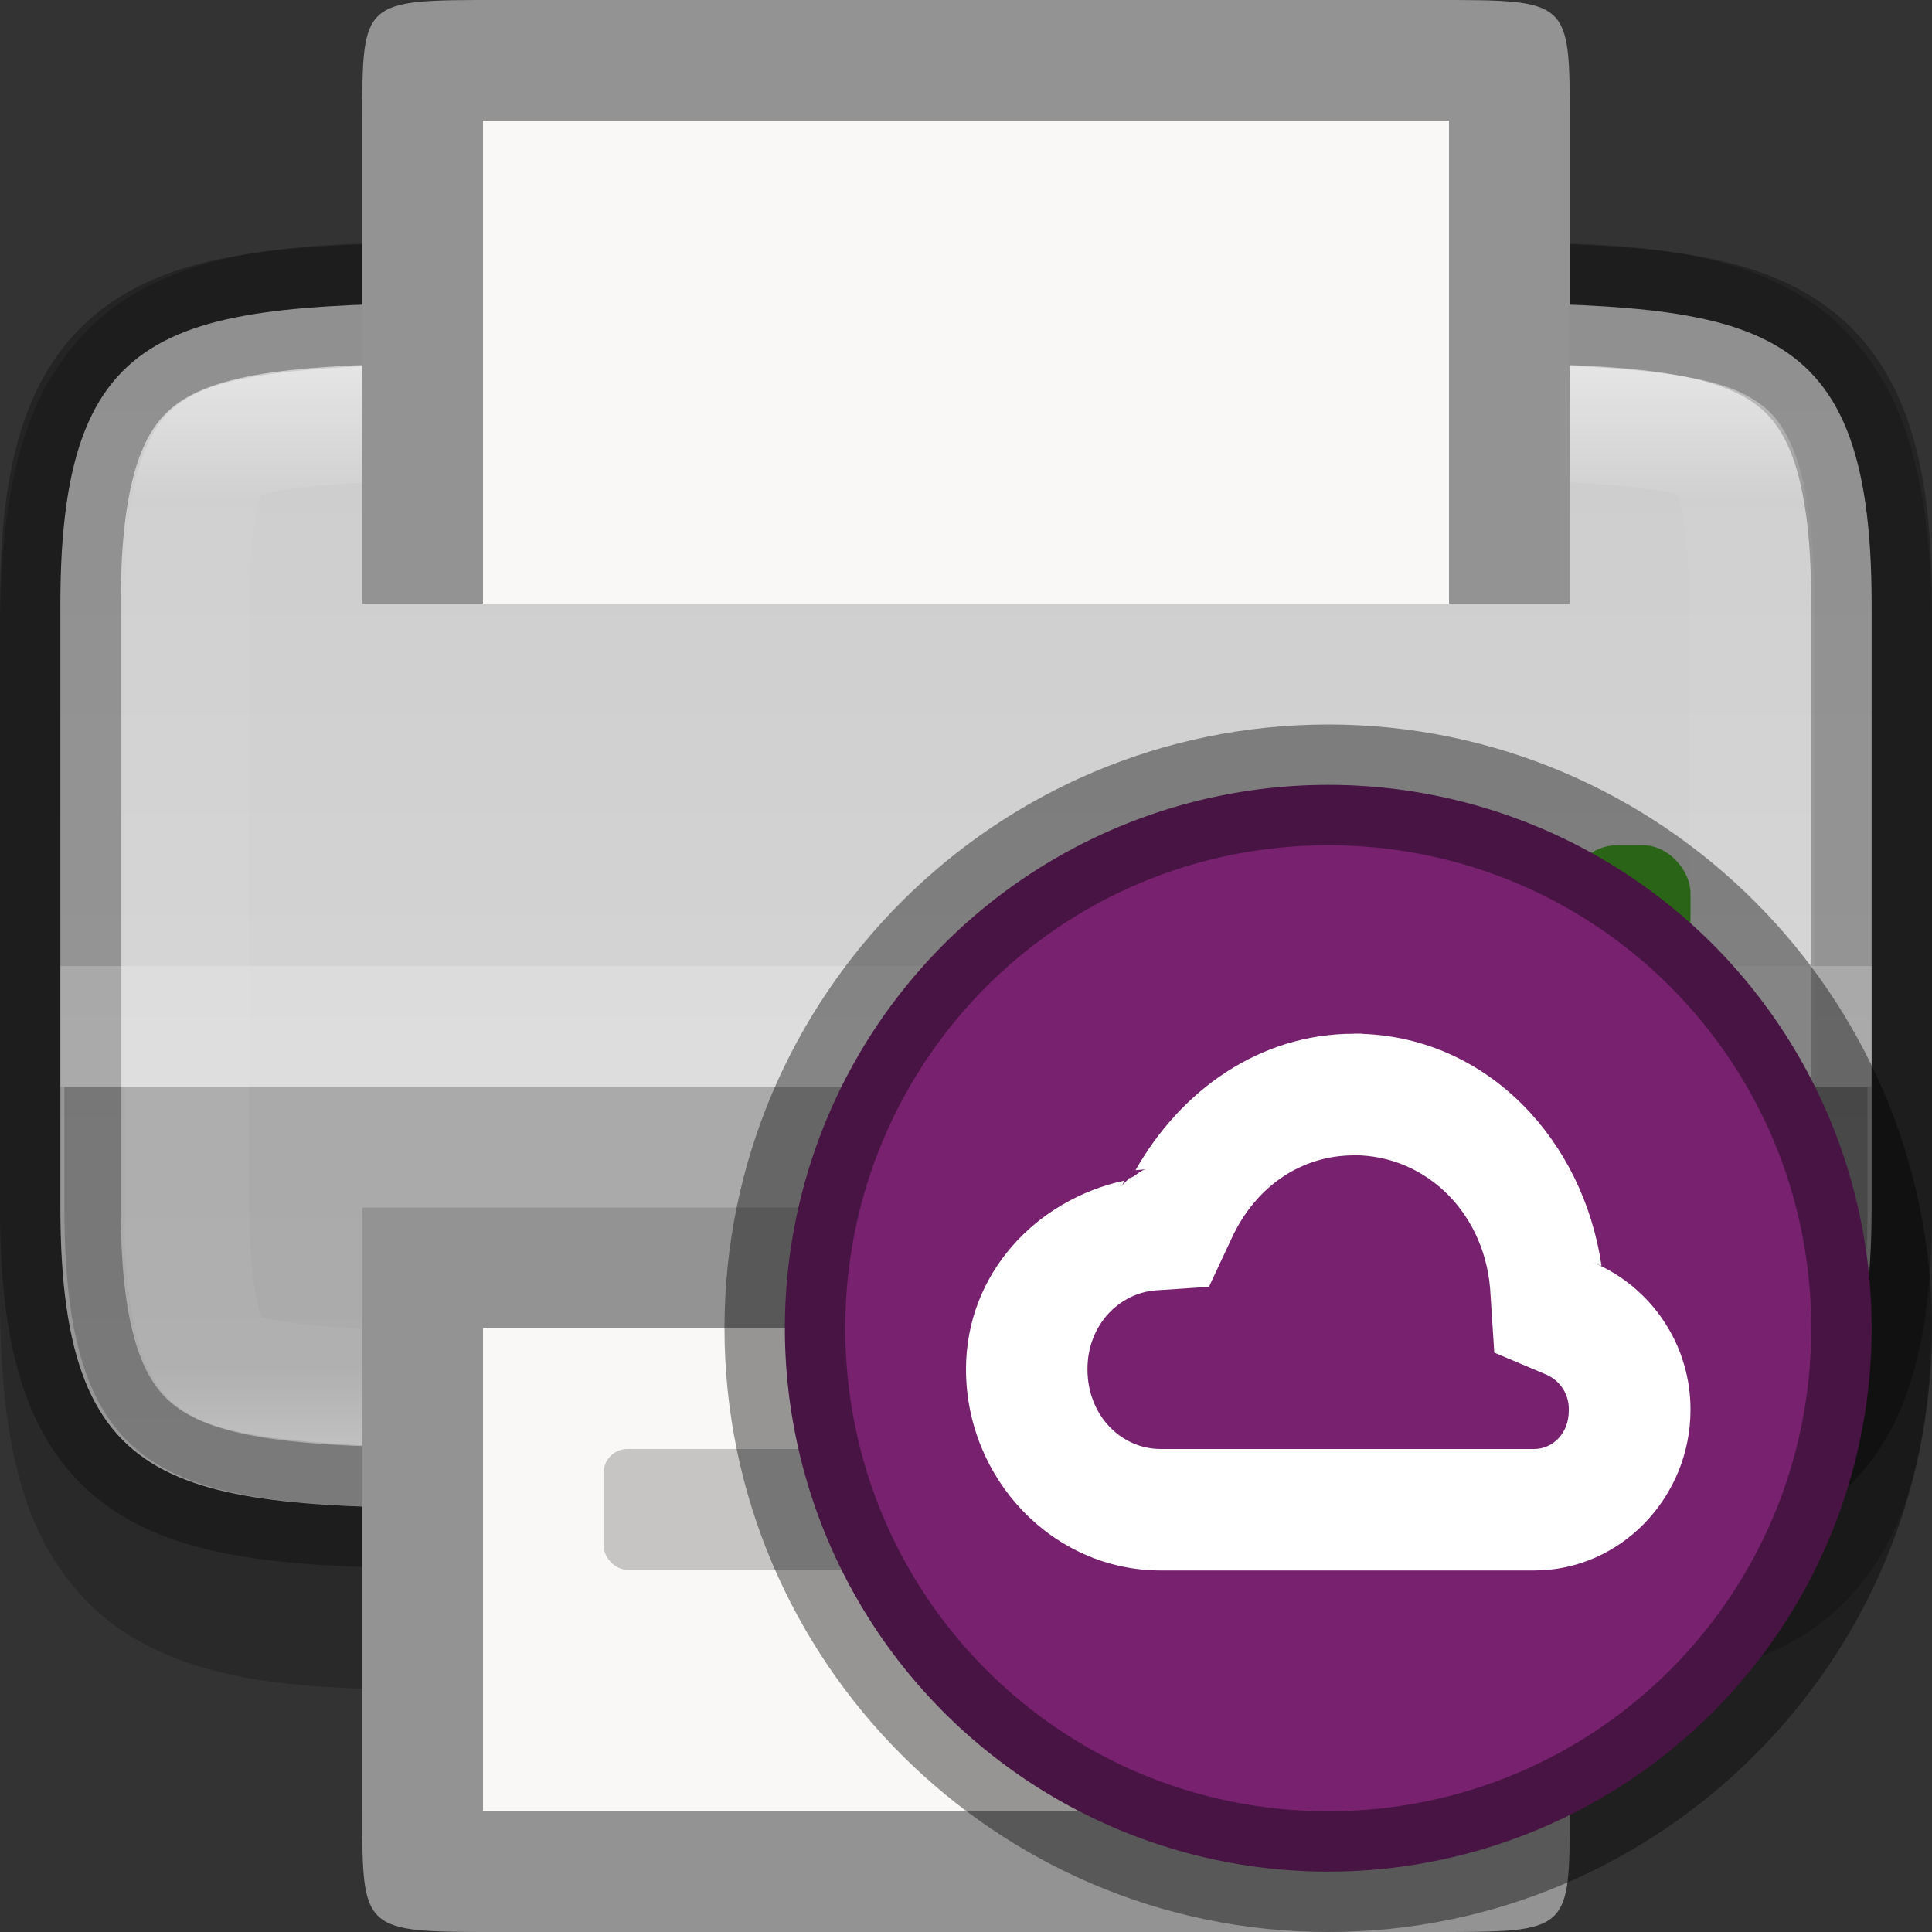 <?xml version="1.0" encoding="UTF-8" standalone="no"?>
<svg
   width="16"
   height="16"
   version="1"
   id="svg45"
   sodipodi:docname="deepin-cloud-print-configurator.svg"
   inkscape:version="1.1.2 (0a00cf5339, 2022-02-04)"
   xmlns:inkscape="http://www.inkscape.org/namespaces/inkscape"
   xmlns:sodipodi="http://sodipodi.sourceforge.net/DTD/sodipodi-0.dtd"
   xmlns="http://www.w3.org/2000/svg"
   xmlns:svg="http://www.w3.org/2000/svg">
  <rect width="100%" height="100%" fill="#333333" stroke="none"/>
  <sodipodi:namedview
     id="namedview47"
     pagecolor="#ffffff"
     bordercolor="#666666"
     borderopacity="1.0"
     inkscape:pageshadow="2"
     inkscape:pageopacity="0.0"
     inkscape:pagecheckerboard="0"
     showgrid="false"
     inkscape:zoom="45.4375"
     inkscape:cx="8"
     inkscape:cy="8"
     inkscape:window-width="1851"
     inkscape:window-height="1049"
     inkscape:window-x="0"
     inkscape:window-y="0"
     inkscape:window-maximized="1"
     inkscape:current-layer="svg45" />
  <defs
     id="defs19">
    <linearGradient
       id="linearGradient1178"
       x1="329"
       x2="329"
       y1="239"
       y2="249"
       gradientTransform="matrix(1.071 0 0 1 -343.96 -236)"
       gradientUnits="userSpaceOnUse">
      <stop
         stop-color="#cdcdcd"
         offset="0"
         id="stop2" />
      <stop
         stop-color="#d9d9d9"
         offset="1"
         id="stop4" />
    </linearGradient>
    <linearGradient
       id="linearGradient1205"
       x1="328"
       x2="328"
       y1="239"
       y2="248"
       gradientUnits="userSpaceOnUse">
      <stop
         stop-color="#fff"
         offset="0"
         id="stop7" />
      <stop
         stop-color="#fff"
         stop-opacity=".098"
         offset=".125"
         id="stop9" />
      <stop
         stop-color="#fff"
         stop-opacity=".098"
         offset=".925"
         id="stop11" />
      <stop
         stop-color="#fff"
         stop-opacity=".498"
         offset="1"
         id="stop13" />
    </linearGradient>
    <clipPath
       id="clipPath1193-6">
      <path
         d="m324 239c-1.258 0.015-2.087 0.06-2.453 0.262-0.183 0.101-0.289 0.213-0.387 0.473-0.098 0.26-0.16 0.673-0.16 1.266v5c0 0.592 0.063 1.006 0.16 1.266 0.098 0.26 0.203 0.371 0.387 0.473 0.366 0.202 1.195 0.247 2.453 0.262h6e-3 6.994c1.258-0.015 2.087-0.06 2.453-0.262 0.183-0.101 0.289-0.213 0.387-0.473 0.098-0.26 0.16-0.673 0.16-1.266v-5c0-0.592-0.063-1.006-0.16-1.266-0.098-0.26-0.203-0.371-0.387-0.473-0.366-0.202-1.195-0.247-2.453-0.262z"
         color="#000000"
         fill="url(#linearGradient1197)"
         id="path16" />
    </clipPath>
  </defs>
  <path
     d="m4.261 2c-1.342 0.016-2.324-0.033-3.127 0.42-0.402 0.227-0.718 0.61-0.894 1.089-0.176 0.479-0.24 1.047-0.24 1.764v5.455c0 0.717 0.064 1.286 0.24 1.764 0.176 0.479 0.492 0.862 0.894 1.089 0.803 0.453 1.785 0.404 3.127 0.42h4e-3 7.471 4e-3c1.342-0.016 2.324 0.033 3.127-0.42 0.402-0.227 0.718-0.61 0.894-1.089 0.175-0.479 0.239-1.047 0.239-1.764v-5.455c0-0.717-0.064-1.286-0.24-1.764-0.176-0.479-0.492-0.862-0.894-1.089-0.803-0.453-1.785-0.404-3.127-0.42h-4e-3 -7.471z"
     color="#000000"
     color-rendering="auto"
     dominant-baseline="auto"
     image-rendering="auto"
     opacity=".2"
     shape-rendering="auto"
     solid-color="#000000"
     style="font-feature-settings:normal;font-variant-alternates:normal;font-variant-caps:normal;font-variant-ligatures:normal;font-variant-numeric:normal;font-variant-position:normal;isolation:auto;mix-blend-mode:normal;shape-padding:0;text-decoration-color:#000000;text-decoration-line:none;text-decoration-style:solid;text-indent:0;text-orientation:mixed;text-transform:none;white-space:normal"
     id="path21" />
  <path
     d="m15.5 10c0 2.5-1.048 2.471-3.75 2.5h-7.5c-2.702-0.029-3.75 0-3.75-2.5v-5c0-2.5 1.048-2.471 3.75-2.5h7.5c2.702 0.029 3.75 0 3.75 2.5z"
     color="#000000"
     fill="url(#linearGradient1178)"
     id="path23" />
  <path
     d="m15.5 10c0 2.5-1.048 2.471-3.75 2.5h-7.5c-2.702-0.029-3.75 0-3.75-2.5v-5c0-2.5 1.048-2.471 3.75-2.5h7.5c2.702 0.029 3.75 0 3.75 2.5z"
     color="#000000"
     fill="none"
     opacity=".3"
     stroke="#000"
     id="path25" />
  <path
     d="m0.533 9v1c0 2.5 1.044 2.471 3.734 2.5h7.465c2.69-0.029 3.734 3e-5 3.734-2.5v-1z"
     enable-background="new"
     opacity=".2"
     id="path27" />
  <path
     transform="matrix(1.077 0 0 1 -344.69 -236)"
     d="m324 239c-1.258 0.015-2.087 0.06-2.453 0.262-0.183 0.101-0.289 0.213-0.387 0.473-0.098 0.26-0.16 0.673-0.16 1.266v5c0 0.592 0.063 1.006 0.16 1.266 0.098 0.26 0.203 0.371 0.387 0.473 0.366 0.202 1.195 0.247 2.453 0.262h6e-3 6.994c1.258-0.015 2.087-0.06 2.453-0.262 0.183-0.101 0.289-0.213 0.387-0.473 0.098-0.26 0.16-0.673 0.16-1.266v-5c0-0.592-0.063-1.006-0.16-1.266-0.098-0.26-0.203-0.371-0.387-0.473-0.366-0.202-1.195-0.247-2.453-0.262z"
     clip-path="url(#clipPath1193-6)"
     color="#000000"
     fill="none"
     opacity=".5"
     stroke="url(#linearGradient1205)"
     stroke-width="1.927"
     id="path29" />
  <path
     d="m4.111 16c-1.111 0-1.111 0-1.111-1l-2e-5 -5h10l2e-5 5c0 1.001 0 1-1.111 1zm-1.111-11v-4c0-1 0-1 1.111-1h7.778c1.111 0 1.111-2e-3 1.111 1v4z"
     enable-background="new"
     fill="#939393"
     id="path31" />
  <path
     d="m5.143 1h-1.143l-1e-5 4h8l1e-5 -4h-1.143zm-1.143 10v4h8v-4z"
     enable-background="new"
     fill="#faf8f6"
     id="path33" />
  <rect
     x="5"
     y="12"
     width="6"
     height="1"
     rx=".196"
     ry=".194"
     enable-background="new"
     fill="#939393"
     opacity=".5"
     id="rect35" />
  <rect
     x="13"
     y="7"
     width="1"
     height="1"
     rx=".393"
     ry=".393"
     enable-background="new"
     fill="#46a926"
     id="rect37" />
  <rect
     x="12"
     y="7"
     width="1"
     height="1"
     rx=".393"
     ry=".393"
     enable-background="new"
     fill="#f34f17"
     id="rect39" />
  <rect
     x="11"
     y="7"
     width="1"
     height="1"
     rx=".393"
     ry=".393"
     enable-background="new"
     fill="#f22c42"
     id="rect41" />
  <rect
     x=".5"
     y="8"
     width="15"
     height="1"
     enable-background="new"
     fill="#fff"
     opacity=".2"
     id="rect43" />
  <path
     style="color:#000000;fill:#77216f;stroke:none;stroke-linecap:round;stroke-linejoin:round;stroke-dashoffset:1;-inkscape-stroke:none"
     d="M 15.5,11 A 4.5,4.5 0 0 1 11,15.5 4.5,4.5 0 0 1 6.5,11 4.5,4.5 0 0 1 11,6.5 4.5,4.5 0 0 1 15.5,11 Z"
     id="path999" />
  <path
     style="color:#000000;fill:#000000;fill-opacity:0.4;stroke:none;stroke-linecap:round;stroke-linejoin:round;stroke-dashoffset:1;-inkscape-stroke:none"
     d="m 11,6 c -2.755,0 -5,2.245 -5,5 0,2.755 2.245,5 5,5 2.755,0 5,-2.245 5,-5 0,-2.755 -2.245,-5 -5,-5 z m 0,1 c 2.215,0 4,1.785 4,4 0,2.215 -1.785,4 -4,4 C 8.785,15 7,13.215 7,11 7,8.785 8.785,7 11,7 Z"
     id="path1001" />
  <path
     id="path891"
     style="color:#000000;fill:#ffffff;stroke-width:0.673;-inkscape-stroke:none"
     d="M 11.213,8.561 C 10.422,8.561 9.773,9.039 9.404,9.691 l 0.096,-0.008 c -0.061,0.004 -0.095,0.065 -0.154,0.076 -0.014,0.026 -0.044,0.039 -0.057,0.066 L 9.312,9.777 C 8.577,9.937 8,10.55 8,11.34 c 0,0.906 0.717,1.666 1.613,1.666 h 3.092 C 13.425,13.006 14,12.397 14,11.676 14.002,11.144 13.683,10.662 13.193,10.455 l 0.07,0.029 C 13.113,9.447 12.328,8.598 11.281,8.562 l -0.004,-0.002 h -0.062 z m 0,1.006 c 0.604,5.09e-4 1.101,0.492 1.131,1.158 l 0.031,0.477 0.426,0.18 c 0.118,0.049 0.193,0.163 0.191,0.291 v 0.002 0.004 C 12.994,11.875 12.855,12 12.705,12 H 9.613 C 9.286,12 9.006,11.724 9.006,11.34 9.005,10.974 9.268,10.708 9.574,10.686 l 0.438,-0.029 0.188,-0.402 c 0.194,-0.421 0.568,-0.687 1.014,-0.687 z" />
</svg>

